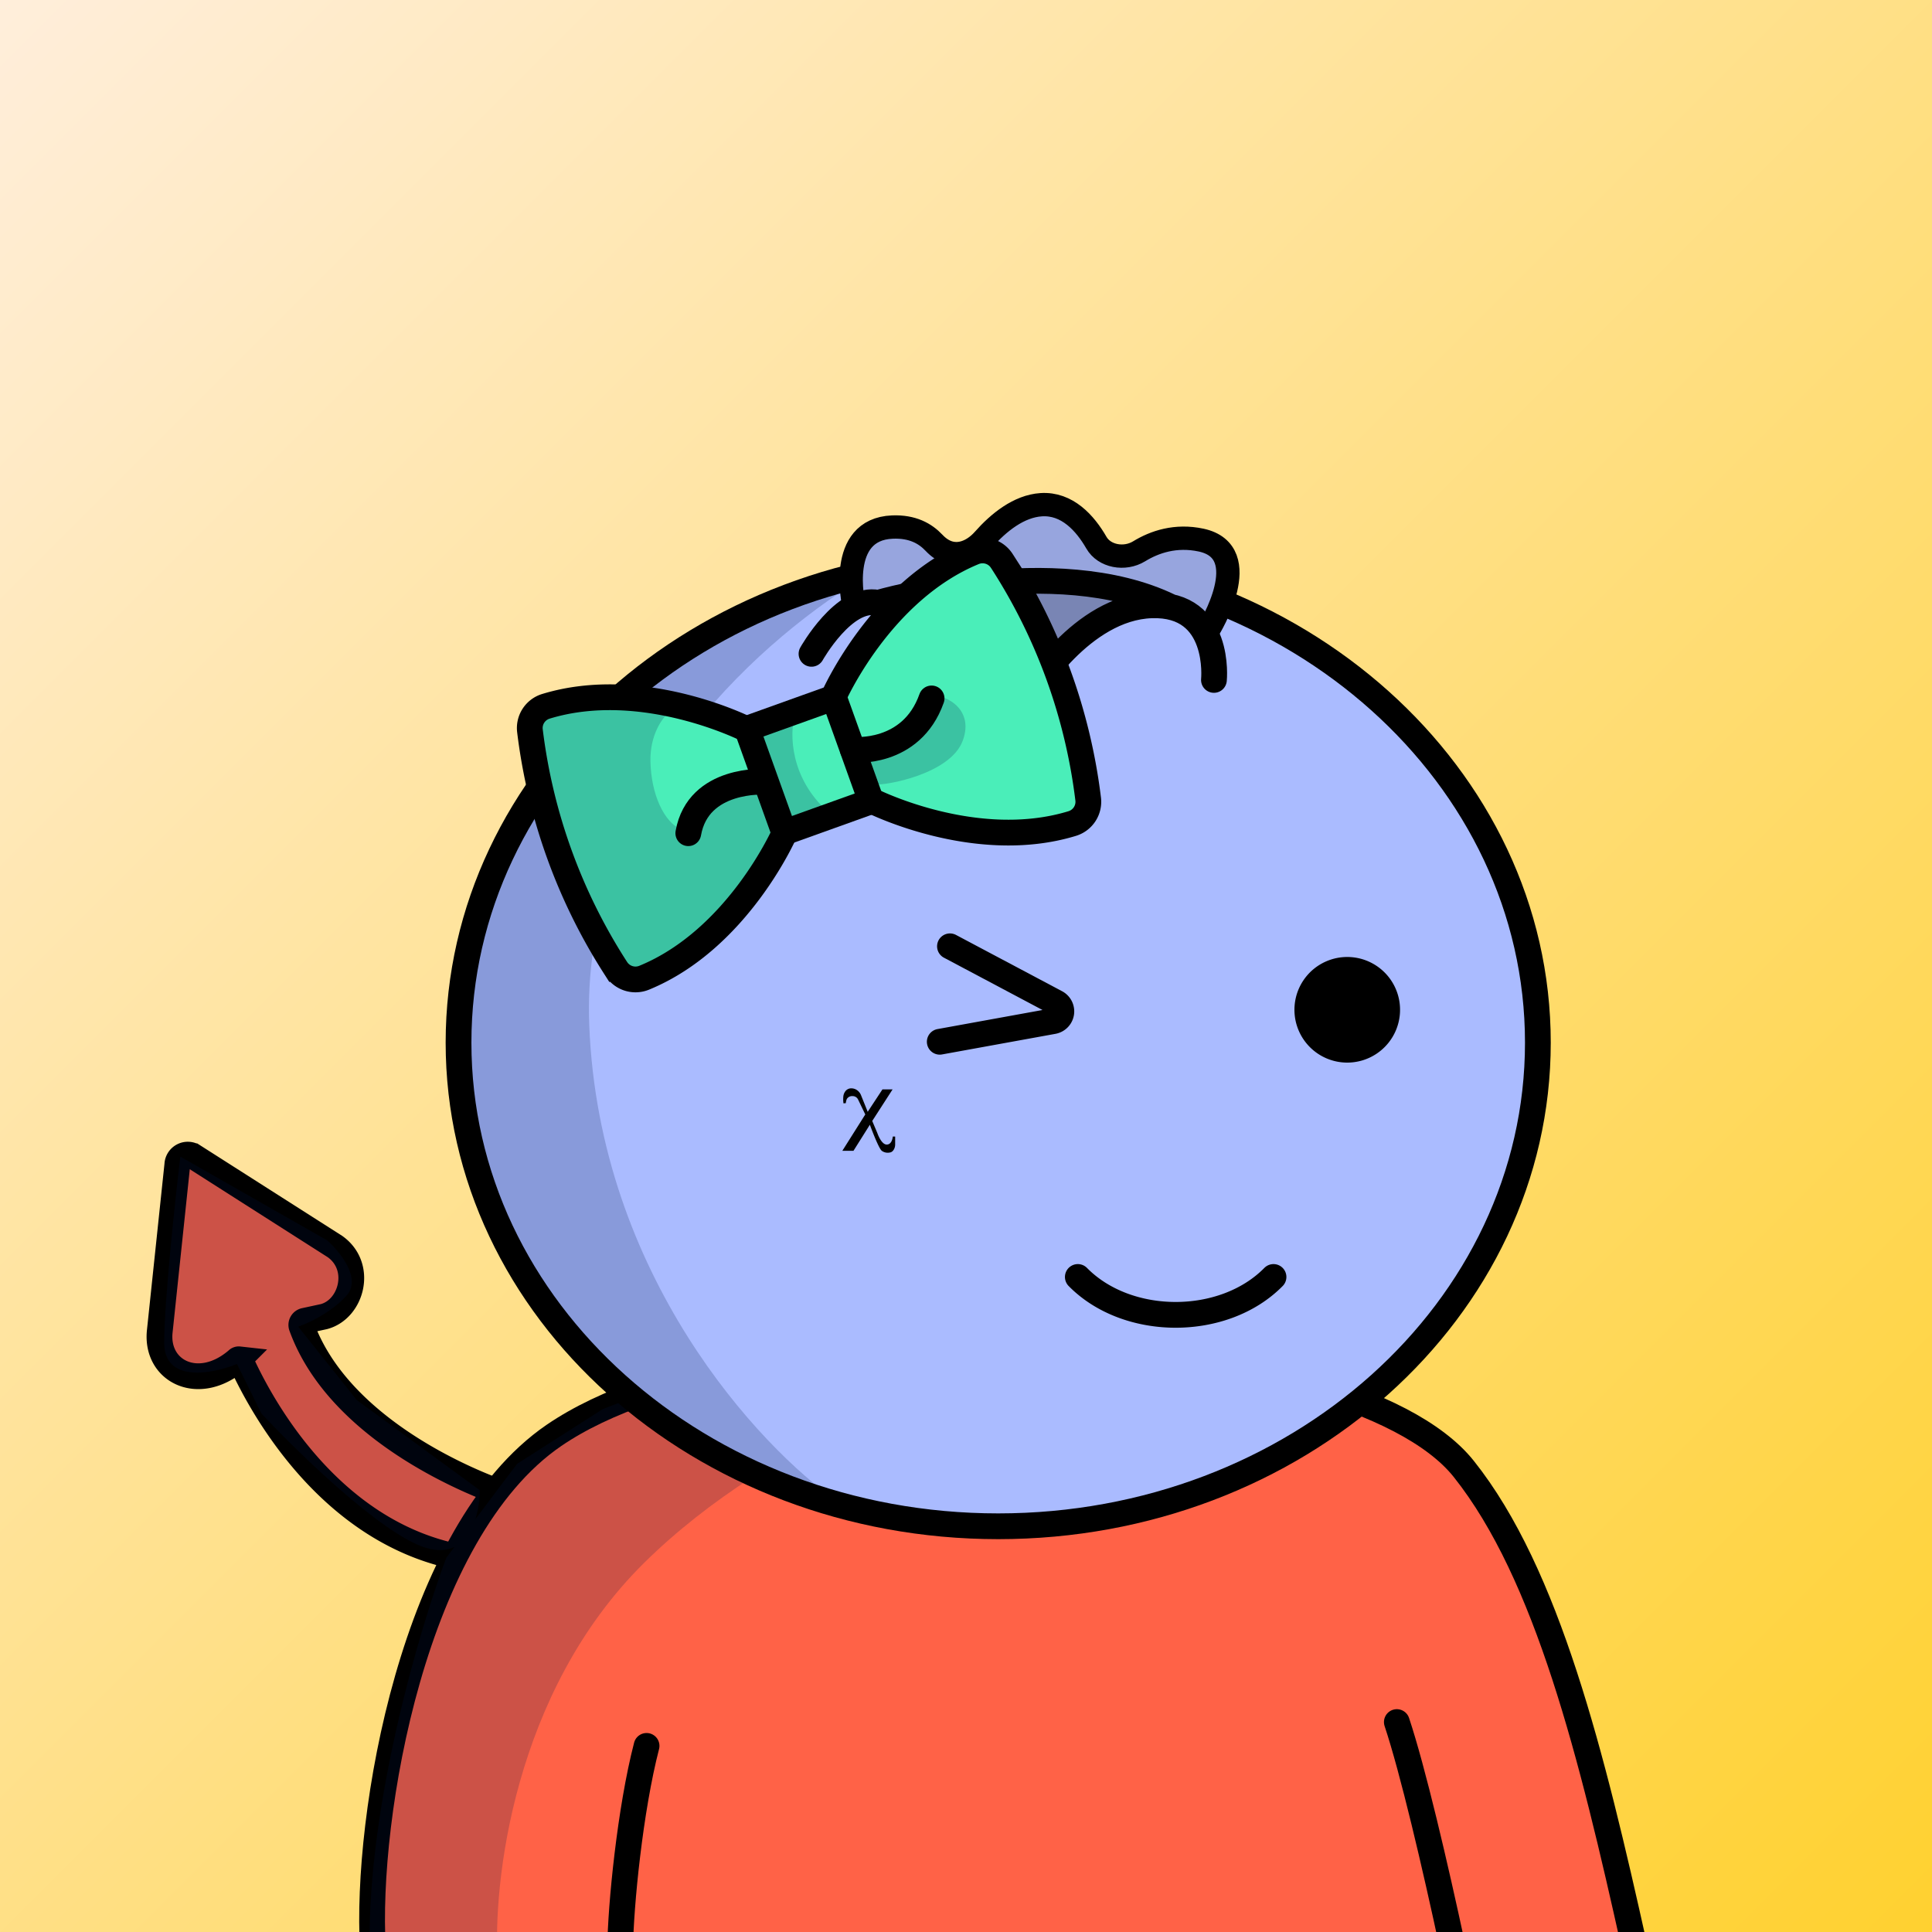 <svg
      xmlns="http://www.w3.org/2000/svg"
      preserveAspectRatio="xMidYMin meet"
      fill="none"
      viewBox="0 0 1500 1500"
    >
      <rect x="0" y="0" width="1500" height="1500" fill="#333333" stroke="none"/>
      <g>
      <path fill="url(#prefix__paint0_linear_53_28789)" d="M0 0h1500v1500H0z"/><defs><linearGradient id="prefix__paint0_linear_53_28789" x1="1500" y1="1500" x2="0" y2="0" gradientUnits="userSpaceOnUse"><stop stop-color="#FFD130"/><stop offset="1" stop-color="#FFEEDB"/></linearGradient></defs>
      <g clip-path="url(#prefix__clip0_53_27966)"><path d="M460.5 1094.5c-138.4 66.4-174 309.33-174.5 422.5h983.5c-12.5-72.17-53.2-244.1-116-354.5-78.5-138-520-151-693-68z" fill="#FF6247"/><path d="M147.86 901.54l92.91 58.36s54.73 33 19.43 59-27.84 6.39-27.84 6.39 23.52 56.57 48.88 70.77c25.36 14.2 99.38 62.52 99.38 62.52s-28.95 36.49-34.57 50.87l-74.13-38.56s-51.06-56.42-51.47-57c-.41-.58-36.27-58-36.27-58s-47.3 36.41-51.41-16.88c-4.11-53.29 3.32-119.46 3.32-119.46s-5.72-18.8 11.77-18.01z" fill="#FF6247"/><path d="M391.26 1159.82s-124.61-40.23-157.11-130a3.31 3.31 0 012.41-4.38l14.95-3.23c21.489-5.71 30.489-38.71 8.62-54.36l-110-70.14a8.124 8.124 0 00-8.128-.314 8.122 8.122 0 00-4.332 6.884L124 1034c-3.001 31 30.501 47.5 60.22 21.9.16-.2.367-.35.602-.44.235-.1.49-.13.742-.1a1.497 1.497 0 011.166.86c7.76 16.82 60.35 133 172 153.25" stroke="#000" stroke-width="20" stroke-miterlimit="10"/><path d="M289.5 1512.5c-6-101.5 31-323.03 140.5-398 158.5-108.51 616.5-87 706.5 26 64.91 81.5 99.5 222.5 132.5 371M1084.5 1337c12.33 37 29.5 110.3 43.5 175.5m-646.5 0c.333-32.83 7.7-107.6 20.5-157" stroke="#000" stroke-width="20" stroke-linecap="round"/><path d="M500.002 1213.5c-101.2 100-117.834 249-113.5 311l-99.502-13c-1.6-110.8 39-247.5 59.5-302l6.414-8.53c-5.892 2.91-13.406 3.55-22.914.53-34-10.8-98.833-73.83-127-104l-19-38.5c-18.833 7.67-56.5 15.1-56.5-16.5S135.833 933 140 898l114 65c10 8.833 27 29.8 15 43s-30 21.5-37.5 24l45.5 57 95.5 70c0 6.45-.947 14.76-3.472 22.56l16.973-22.56 15.5-20.5 66.5-42.5c149.6-59.6 294-54.83 347.5-45-63 13.17-214.299 64.5-315.499 164.5z" fill="#001647" fill-opacity=".2"/></g><defs><clipPath id="prefix__clip0_53_27966"><path fill="#fff" d="M0 0h1500v1500H0z"/></clipPath></defs>
      <g clip-path="url(#prefix__clip0_299_662)"><path d="M775 1185c231.41 0 419-168.12 419-375.5 0-207.383-187.59-375.5-419-375.5-231.407 0-419 168.117-419 375.5 0 207.38 187.593 375.5 419 375.5z" fill="#ABF"/><path d="M457.5 796c7.6 194 131.833 327.5 193 370l-130-55.5L438 1034l-57.5-89.5-27-106 11-104L394 662l45-82.5 83.5-69.5 109-54.182 28.5-1C569.452 513.314 451.119 633.132 457.5 796z" fill="#001647" fill-opacity=".2"/><path d="M775 1185c231.41 0 419-168.12 419-375.5 0-207.383-187.59-375.5-419-375.5-231.407 0-419 168.117-419 375.5 0 207.38 187.593 375.5 419 375.5z" stroke="#000" stroke-width="20"/></g><defs><clipPath id="prefix__clip0_299_662"><path fill="#fff" d="M0 0h1500v1500H0z"/></clipPath></defs>
      <g clip-path="url(#prefix__prefix__clip0_53_29477)"><path d="M1046 825a40.998 40.998 0 0037.88-25.31 41.043 41.043 0 002.33-23.689 40.939 40.939 0 00-11.22-20.992 40.99 40.99 0 00-44.68-8.888 40.977 40.977 0 00-18.4 15.101 40.996 40.996 0 005.1 51.769A41.006 41.006 0 001046 825z" fill="#000"/><path d="M729.63 808.821l88.08-16a7.737 7.737 0 006.23-6.4 7.757 7.757 0 00-.73-4.64 7.674 7.674 0 00-3.27-3.35l-82.39-43.72m99.27 256.728c38.57 39.211 113.35 39.211 151.93 0" stroke="#000" stroke-width="20" stroke-miterlimit="10" stroke-linecap="round"/></g><defs><clipPath id="prefix__prefix__clip0_53_29477"><path fill="#fff" d="M0 0h1500v1500H0z"/></clipPath></defs>
      <g clip-path="url(#prefix__clip0_53_27350)"><path d="M695 882.421v6.14a7.746 7.746 0 01-.67 3.22c-1.26 2.86-3.34 3-3.34 3a7.817 7.817 0 01-6.39-1.32c-2.64-2.11-9.24-20.21-9.24-20.21l-12.71 20.21H654l17.8-28.21-5.59-11.59a4.654 4.654 0 00-4.07-2.64H662a4.724 4.724 0 00-4.13 1.7c-.89.89-1.21 3.78-1.21 3.78l-1.78.13a22.972 22.972 0 01-.13-5.28 7.776 7.776 0 011.34-3.76 5.694 5.694 0 014.83-2.61 7.816 7.816 0 014.51 1.43 8.67 8.67 0 013 3.74l5.26 13.05 11.44-17.4H693l-15.8 24.51 3.94 9.32s3 9 7.31 9 4.71-6.22 4.71-6.22l1.84.01z" fill="#000"/></g><defs><clipPath id="prefix__clip0_53_27350"><path fill="#fff" d="M0 0h1500v1500H0z"/></clipPath></defs>
      <path d="M661.719 466.274s.681-50.314 11.211-50.049c10.531.266 30.241-4.165 30.241-4.165l31.003 15.989 25.638-5.424 28.99-24.747 27.071-1.791 27.883 14.121 15.446 18.681 23.411.145 50.96-13.954 24.276 23.68-19.232 52.574-44.507-21.369-17.618-6.041-23.175-7.036-28.049-1.943-32.388-.112-55.638 3.68-50.45 8.949-25.073-1.188z" fill="#97A5DE"/><path d="M718.506 479.214s19.322 40.453 64.014 34.31c44.692-6.143 83.522-32.583 83.522-32.583l10.406-17.065-81.463-14.775-84.096 14.041s-8.664 11.898 7.617 16.072z" fill="#7985B4"/><path d="M662.843 469.488s-13.534-58.554 30.087-60.287c15.493-.614 25.434 4.992 32.226 12.21 13.894 14.755 29.392 7.707 38.346-2.386 11.842-13.391 27.482-26.021 44.854-27.17 20.226-1.338 34.215 14.393 42.889 29.474 6.094 10.621 21.799 13.651 33.204 6.683 11.953-7.315 28.35-12.9 48.081-8.683 42.964 9.245 6.064 69.091 6.064 69.091" stroke="#000" stroke-width="18.1" stroke-miterlimit="10" stroke-linecap="round"/><path d="M630.048 507.636s25.276-45.068 51.452-39.634c40.502 8.395 74.399 69.733 74.399 69.733M800.818 537.27s38.761-65.501 93.251-67.301c54.49-1.801 48.429 57.93 48.429 57.93M682 468s137.209-40.275 226.408 2.982M736.796 506.5s35.103 14.655 86.489 1.675" stroke="#000" stroke-width="20" stroke-miterlimit="10" stroke-linecap="round"/><path d="M644.603 542.516l56.89-77.109 53.1-31.06 21.634-1.404 37.197 81.112 21.415 63.676s27.843 59.499-15.545 65.537c-43.387 6.039-91.435-3.37-91.435-3.37L674.535 627.1l-65.745 19.231s-46.205 82.674-91.956 100.812c-45.751 18.138-42.916-1.403-42.916-1.403l-42.859-81.774-19.901-91.615s-13.797-31.572 51.611-31.441c65.408.131 113.385 23.476 113.385 23.476l68.449-21.87z" fill="#4AEEB9"/><path d="M505 591c-.4-20.4 9.167-33.5 14-37.5l-7-8-62.5-1-38.5 9 12 63 41 113 26 31.5 72.5-48.5 46.5-63-16.5-43.5-50 18.5c0 8.333-2.7 23.9-13.5 19.5-13.5-5.5-23.5-27.5-24-53zM643 630.5c-30-26.8-29.833-61.167-26-75l-32 6.5 24 78.5 34-10zM747.5 575c7.6-20.8-7.167-31-15.5-33.5-6.5 8-19.6 24.2-20 25-.4.8-26.833 13-40 19-.167 7.5 1.1 22.7 7.5 23.5 8 1 58.5-8 68-34z" fill="#001647" fill-opacity=".2"/><path d="M647.51 541.553l-67.569 24.232 28.887 80.545 67.568-24.233-28.886-80.544z" stroke="#000" stroke-width="20" stroke-miterlimit="10"/><path d="M676.427 621.507s80.65 40.951 156.098 17.871a17.706 17.706 0 009.624-7.279 17.61 17.61 0 002.702-11.737 437.997 437.997 0 00-66.957-184.734l-.109-.158a17.698 17.698 0 00-9.558-7.301 17.761 17.761 0 00-12.032.483C683.202 458.578 647.06 541.311 647.06 541.311M579.903 566.274s-80.652-40.957-156.122-17.874a17.702 17.702 0 00-9.625 7.275 17.604 17.604 0 00-2.703 11.735v0a438.016 438.016 0 0066.938 184.744l.108.168a17.698 17.698 0 009.564 7.29 17.762 17.762 0 0012.03-.491c73.004-29.921 109.151-112.668 109.151-112.668" stroke="#000" stroke-width="20" stroke-miterlimit="10"/><path d="M662.153 582.107s45.412 4.609 61.137-39.852M594.148 606.978s-52.056-3.509-59.752 39.921" stroke="#000" stroke-width="20" stroke-miterlimit="10" stroke-linecap="round"/>
      
    </g>
    </svg>